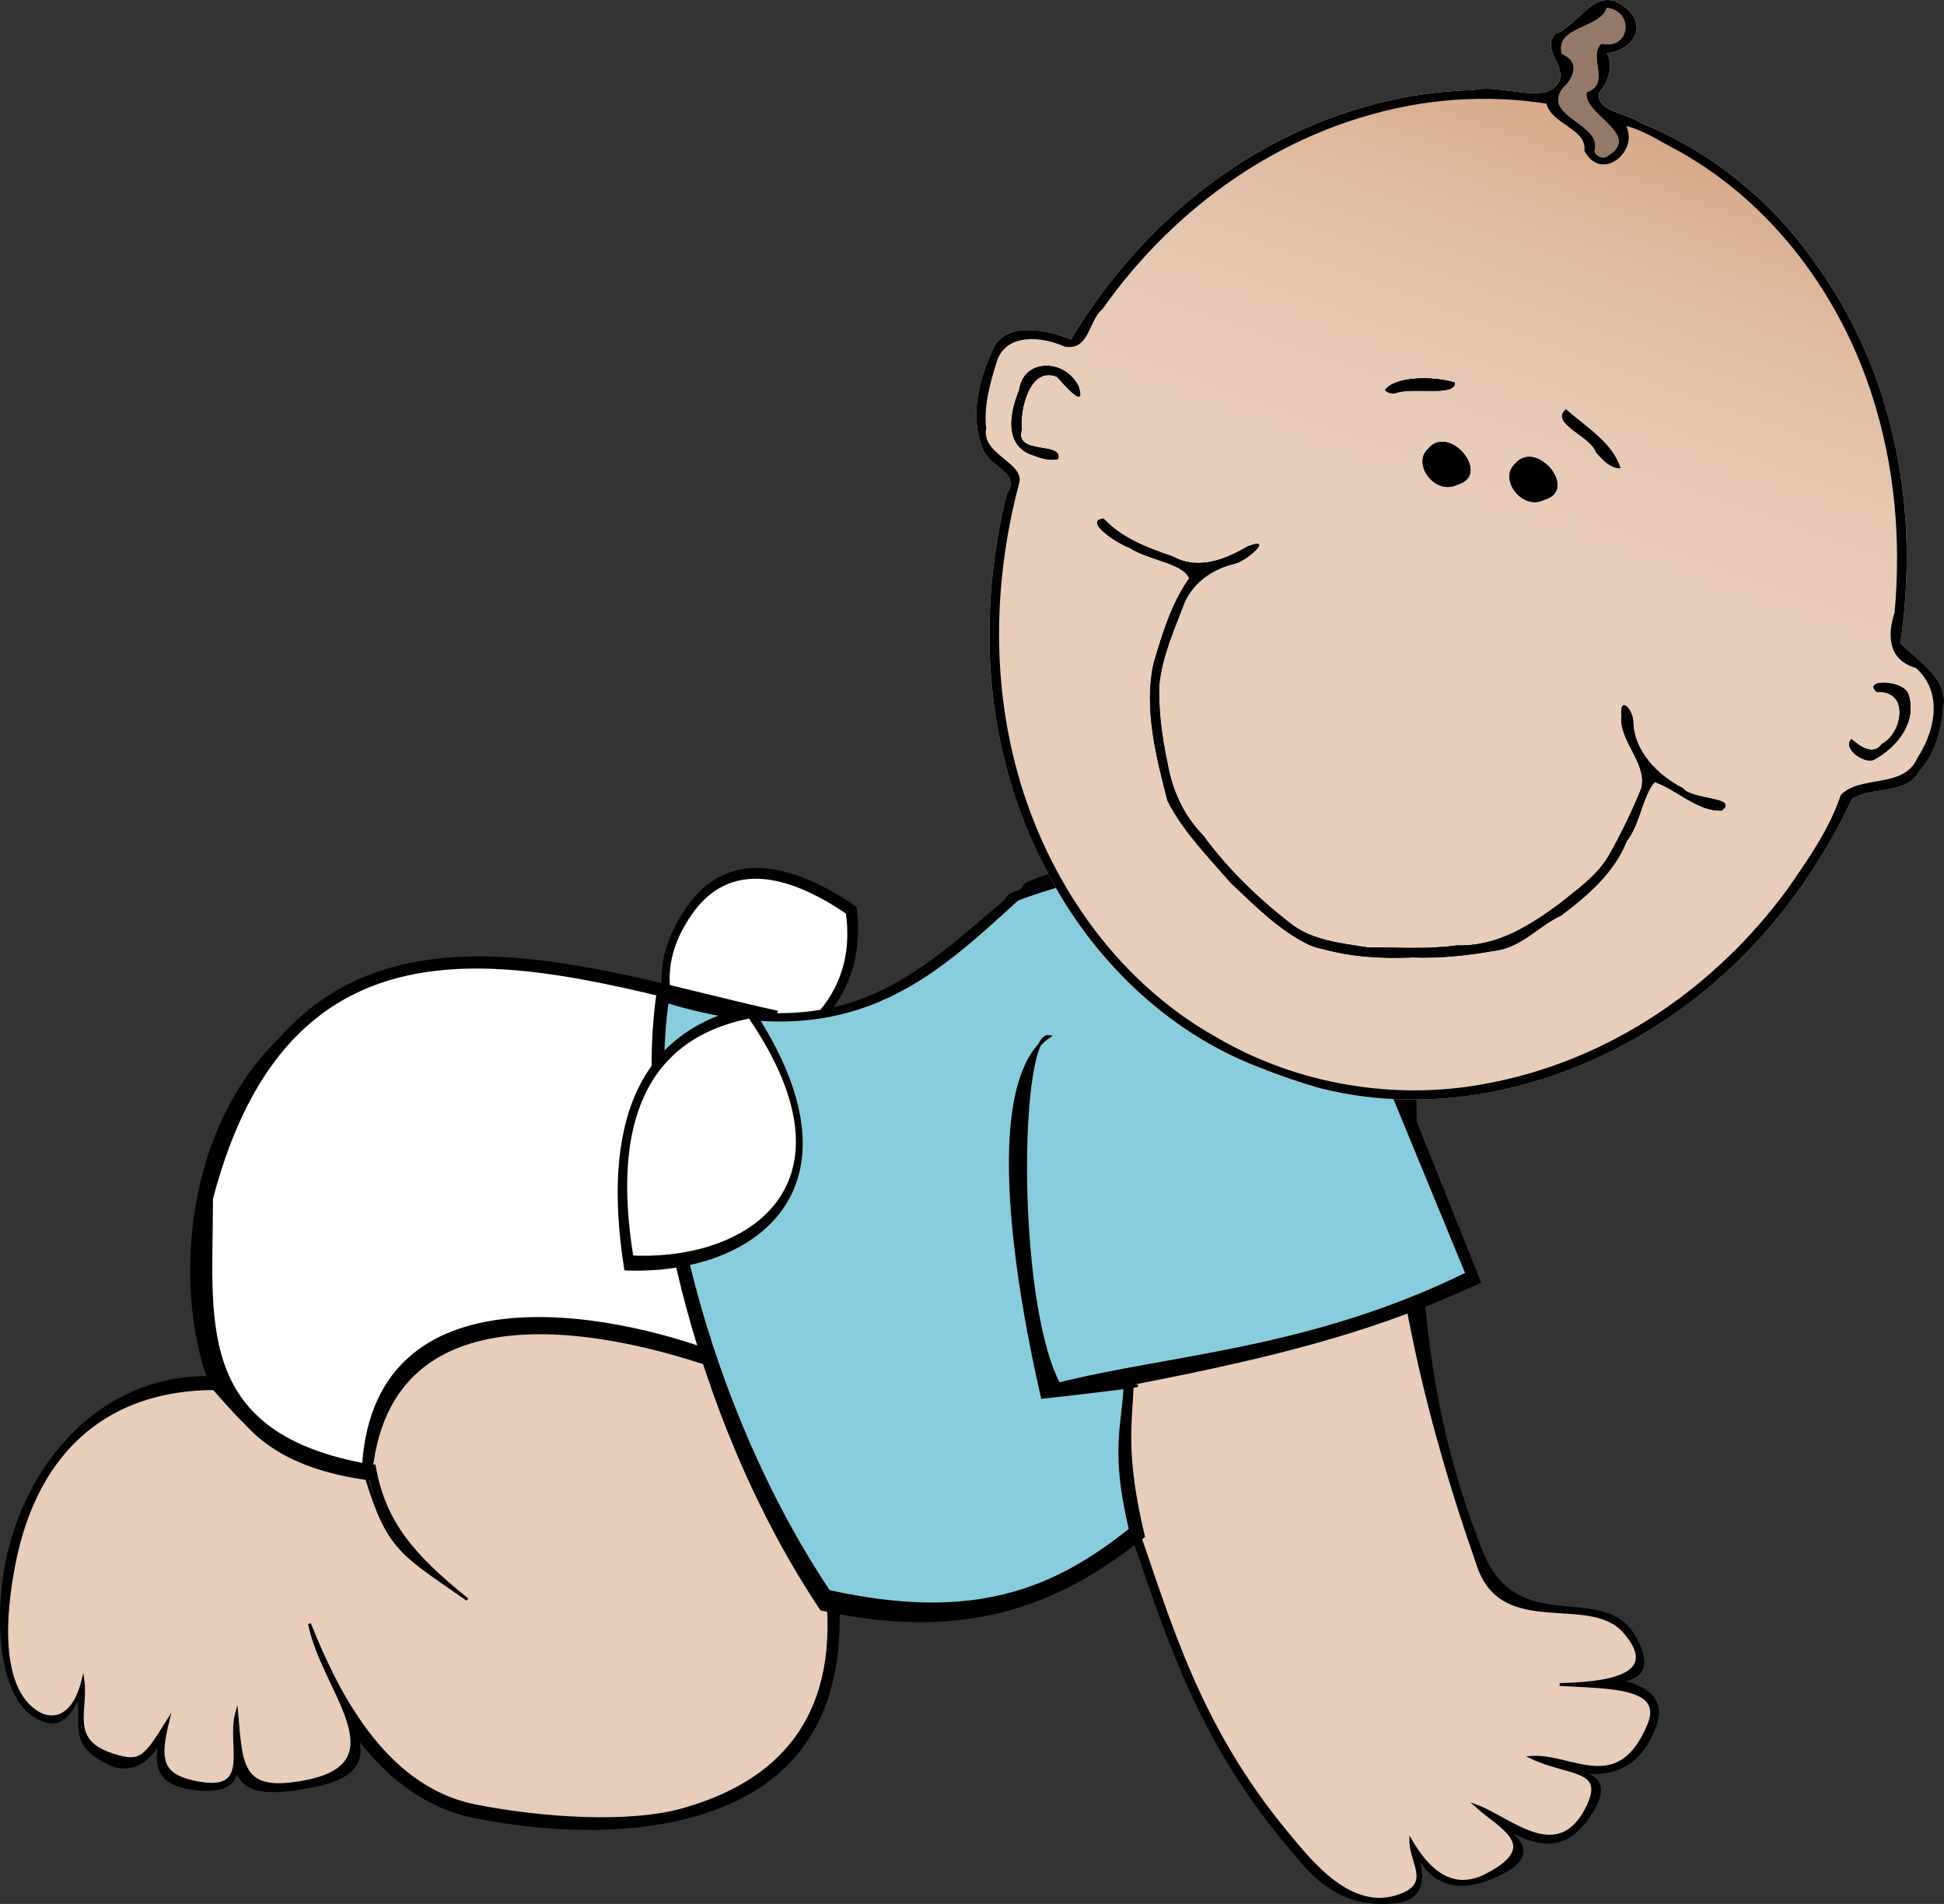 <svg version="1.1" xmlns="http://www.w3.org/2000/svg" xmlns:xlink="http://www.w3.org/1999/xlink" width="140" height="137.085" viewBox="0,0,140,137.085"><rect x="0" y="0" width="140" height="137.085" fill="#333333" stroke="none"/><defs><linearGradient x1="288.356" y1="114.626" x2="275.112" y2="151.563" gradientUnits="userSpaceOnUse" id="color-1"><stop offset="0" stop-color="#d19b75"/><stop offset="1" stop-color="#e8cdba" stop-opacity="0"/></linearGradient></defs><g transform="translate(-169.947,-111.51)"><g data-paper-data="{&quot;isPaintingLayer&quot;:true}" stroke-linecap="butt" stroke-linejoin="miter" stroke-miterlimit="10" stroke-dasharray="" stroke-dashoffset="0" style="mix-blend-mode: normal"><path d="M271.83,189.907c0.208,12.203 0.316,22.008 4.769,33.273c2.57,6.502 8.75,2.209 11.032,6.166c2.272,3.939 -2.135,3.365 -4.865,2.76c3.775,0.218 7.467,0.73 6.349,3.694c-2.089,5.54 -7.171,2.652 -10.39,1.989c3.555,1.593 7.975,0.577 5.87,4.11c-2.584,4.336 -5.672,1.218 -8.179,0.3c2.405,1.103 5.181,2.768 0.914,4.512c-2.419,0.989 -4.265,0.447 -5.326,-1.803c0.233,1.318 0.906,3.384 -1.85,3.563c-4.081,0.267 -5.807,-2.148 -7.634,-4.344c-6.655,-8.01 -8.754,-15.693 -11.334,-23.036c-7.061,6.015 -12.752,8.12 -20.882,6.131c0.286,9.021 -4.161,13.388 -10.9,15.124c-4.634,1.193 -10.125,0.977 -15.21,-0.026c-7.043,-1.391 -10.606,-8.505 -12.405,-12.993c1.685,4.705 7.751,9.399 0.659,10.775c-4.82,0.936 -6.099,0.061 -5.458,-4.224c-0.137,2.566 0.897,4.777 -2.831,4.43c-2.382,-0.222 -3.214,-1.14 -2.627,-3.622c-1.079,2.258 -2.745,2.268 -3.682,1.813c-2.943,-1.432 -1.917,-2.645 -2.227,-4.958c-0.936,2.25 -1.93,2.172 -2.933,1.65c-2.88,-1.501 -2.978,-7.404 -2.274,-11.039c1.395,-7.192 6.735,-13.421 14.365,-13.46c3.261,3.506 6.258,8.901 11.522,8.403c1.654,5.444 4.552,6.535 7.22,8.426c-3.369,-2.672 -6.196,-5.67 -6.921,-9.929c-6.207,2.119 -10.906,-3.857 -12.036,-8.124c-2.06,-7.781 -0.379,-18.365 6.621,-24.074c4.475,-3.649 14.184,-7.114 25.275,-2.407c12.782,3.859 21.537,0.592 27.382,-7.822c10.423,-4.579 24.425,1.734 27.984,14.743z" data-paper-data="{&quot;index&quot;:null}" fill="#000000" fill-rule="evenodd" stroke="#000000" stroke-width="0.211"/><path d="M219.405,176.798c2.915,-4.165 7.469,-3.257 12.224,0c1.014,7.465 -4.989,11.324 -10.722,12.315c-2.886,-3.202 -4.979,-7.343 -1.501,-12.315z" data-paper-data="{&quot;index&quot;:null}" fill="#000000" fill-rule="evenodd" stroke="none" stroke-width="0.204"/><path d="M269.744,190.252c0.202,11.814 2.809,23.026 6.702,34.091c1.785,5.069 7.999,1.799 10.49,4.663c2.927,3.365 -1.801,3.714 -4.663,3.788c3.657,0.21 7.575,0.124 6.411,2.913c-2.174,5.213 -5.527,2.133 -8.45,2.331c2.641,1.267 5.385,0.744 4.079,3.496c-2.093,4.418 -5.589,0.906 -8.018,0.018c1.795,1.603 4.71,2.837 0.765,4.93c-2.535,1.344 -4.271,-0.33 -5.511,-2.441c-0.018,1.564 1.583,3.088 -0.783,3.947c-3.518,1.279 -6.354,-2.352 -8.124,-4.479c-6.445,-7.757 -8.465,-15.261 -10.963,-22.371c-6.837,5.825 -14.273,7.171 -22.144,5.246c0.875,8.936 -3.561,13.523 -10.49,15.442c-3.745,1.038 -9.935,0.681 -14.859,-0.292c-6.821,-1.346 -10.204,-8.766 -11.948,-13.111c0.879,4.693 6.578,10.029 -0.29,11.363c-4.669,0.908 -4.616,-1.077 -4.954,-4.952c-0.679,2.415 1.334,6.019 -3.204,4.952c-2.258,-0.53 -2.431,-1.638 -1.75,-4.371c-1.681,2.692 -1.968,3.072 -3.908,2.47c-3.316,-1.032 -1.911,-3.143 -2.211,-5.383c-0.708,2.841 -2.278,2.925 -3.274,2.313c-2.866,-1.76 -2.38,-7.247 -1.679,-10.763c1.681,-8.424 6.99,-12.525 14.38,-12.564c2.884,3.259 3.832,4.563 10.988,6.411c1.601,5.272 2.625,5.505 7.267,8.777c-3.812,-3.068 -6.001,-5.491 -6.702,-9.617c-5.187,0.477 -10.561,-3.735 -11.655,-7.867c-1.995,-7.532 -0.367,-17.782 6.411,-23.309c4.332,-3.535 13.735,-6.892 24.476,-2.331c12.377,3.735 20.855,0.573 26.515,-7.575c10.092,-4.434 23.652,1.679 27.097,14.278z" data-paper-data="{&quot;index&quot;:null}" fill="#e8cdba" fill-rule="evenodd" stroke="#000000" stroke-width="0.204"/><path d="M219.813,177.286c2.635,-3.737 6.751,-2.921 11.053,0c0.916,6.7 -4.512,10.162 -9.694,11.051c-2.611,-2.872 -4.504,-6.588 -1.358,-11.051z" data-paper-data="{&quot;index&quot;:null}" fill="#ffffff" fill-rule="evenodd" stroke="none" stroke-width="0.204"/><path d="M223.201,210.546c-8.43,-3.239 -25.481,-7.282 -26.585,7.451c-13.025,-1.675 -12.062,-11.183 -12.085,-20.139c6.49,-24.729 26.148,-16.829 41.289,-13.494c-4.189,6.686 -5.407,15.201 -2.619,26.183z" data-paper-data="{&quot;index&quot;:null}" fill="#000000" fill-rule="evenodd" stroke="#000000" stroke-width="0.212"/><path d="M221.778,208.955c-8.042,-3.088 -24.692,-6.168 -25.744,7.883c-12.23,-2.372 -10.729,-10.474 -10.751,-19.016c6.19,-23.584 24.941,-16.05 39.379,-12.87c-3.996,6.378 -5.544,13.531 -2.884,24.003z" data-paper-data="{&quot;index&quot;:null}" fill="#ffffff" fill-rule="evenodd" stroke="none" stroke-width="0.204"/><path d="M270.927,189.66l5.691,14.206c-7.104,3.29 -13.878,5.195 -25.024,7.335c-0.114,2.886 -0.612,5.005 0.814,10.973c-5.666,4.522 -12.336,7.74 -23.37,5.285c-9.319,-13.908 -13.484,-33.042 -11.803,-44.505c13.794,4.2 18.455,-1.122 25.64,-7.139c10.084,-3.869 19.585,-3.284 28.053,13.845z" data-paper-data="{&quot;index&quot;:null}" fill="#000000" fill-rule="evenodd" stroke="none" stroke-width="0.204"/><path d="M270.156,190.029l5.43,13.184c-11.204,5.501 -21.259,5.911 -29.391,7.94c-3.196,-6.125 -2.925,-25.373 -0.698,-25.018c-5.015,3.484 -2.046,19.162 -0.485,25.979c4.508,-0.485 8.654,-1.036 5.95,-0.757c-0.11,2.751 -0.973,4.581 0.388,10.276c-5.405,4.314 -11.185,6.802 -21.714,4.459c-8.891,-13.268 -13.235,-31.525 -11.632,-42.461c13.162,4.006 19.087,-1.809 25.204,-7.367c9.621,-3.692 18.871,-2.576 26.95,13.766z" data-paper-data="{&quot;index&quot;:null}" fill="#87cdde" fill-rule="evenodd" stroke="#000000" stroke-width="0.204"/><path d="M215.01,202.869c-1.67,-10.592 1.081,-17.143 8.989,-18.787c8.809,13.203 0.008,19.165 -8.989,18.787z" data-paper-data="{&quot;index&quot;:null}" fill="#000000" fill-rule="evenodd" stroke="#000000" stroke-width="0.222"/><path d="M215.548,201.908c-1.548,-9.619 1.001,-15.567 8.336,-17.062c8.169,11.991 0.008,17.406 -8.336,17.062z" data-paper-data="{&quot;index&quot;:null}" fill="#fffffe" fill-rule="evenodd" stroke="none" stroke-width="0.204"/><g data-paper-data="{&quot;index&quot;:null}" fill-rule="nonzero" stroke="none" stroke-width="1"><path d="M265.084,189.879c-1.478,-0.423 -2.94,-0.913 -4.369,-1.49c-6.871,-2.583 -12.239,-8.05 -15.376,-14.148c-4.595,-8.636 -5.054,-18.412 -2.882,-27.178c1.073,-1.518 -1.254,-1.879 -1.752,-3.268c-0.924,-2.368 -0.27,-4.882 0.694,-7c0.77,-2.147 3.779,-1.63 5.673,-0.836c1.599,-2.673 3.513,-5.171 5.722,-7.421c5.803,-5.992 14.035,-10.284 23.223,-10.548c1.781,-0.405 4.355,0.7 5.666,-0.022c1.822,-1.284 -0.902,-2.609 0.261,-4.011c1.708,-0.56 2.857,-3.586 4.945,-1.985c1.859,1.359 0.639,3.175 -1.21,3.36c0.431,0.859 0.173,2.003 -0.546,2.797c-0.405,1.385 2.022,1.549 2.964,2.224c4.98,2.014 9.271,5.501 12.285,9.701c6.174,8.265 7.814,18.512 6.416,27.764c1.05,1.112 3.568,2.564 3.09,4.676c-0.13,1.602 -0.6,3.319 -1.693,4.507c-0.973,1.81 -3.412,1.069 -4.886,2.05c-3.211,6.848 -8.292,12.937 -15.107,16.944c-6.562,3.887 -14.947,5.916 -23.118,3.883z" fill="#e8cdba"/><path d="M265.084,189.879c-1.478,-0.423 -2.94,-0.913 -4.369,-1.49c-6.871,-2.583 -12.239,-8.05 -15.376,-14.148c-4.595,-8.636 -5.054,-18.412 -2.882,-27.178c1.073,-1.518 -1.254,-1.879 -1.752,-3.268c-0.924,-2.368 -0.27,-4.882 0.694,-7c0.77,-2.147 3.779,-1.63 5.673,-0.836c1.599,-2.673 3.513,-5.171 5.722,-7.421c5.803,-5.992 14.035,-10.284 23.223,-10.548c1.781,-0.405 4.355,0.7 5.666,-0.022c1.822,-1.284 -0.902,-2.609 0.261,-4.011c1.708,-0.56 2.857,-3.586 4.945,-1.985c1.859,1.359 0.639,3.175 -1.21,3.36c0.431,0.859 0.173,2.003 -0.546,2.797c-0.405,1.385 2.022,1.549 2.964,2.224c4.98,2.014 9.271,5.501 12.285,9.701c6.174,8.265 7.814,18.512 6.416,27.764c1.05,1.112 3.568,2.564 3.09,4.676c-0.13,1.602 -0.6,3.319 -1.693,4.507c-0.973,1.81 -3.412,1.069 -4.886,2.05c-3.211,6.848 -8.292,12.937 -15.107,16.944c-6.562,3.887 -14.947,5.916 -23.118,3.883z" fill="url(#color-1)"/><path d="M265.084,189.879c-1.478,-0.423 -2.94,-0.913 -4.369,-1.49c-6.871,-2.583 -12.239,-8.05 -15.376,-14.148c-4.595,-8.636 -5.054,-18.412 -2.882,-27.178c1.073,-1.518 -1.254,-1.879 -1.752,-3.268c-0.924,-2.368 -0.27,-4.882 0.694,-7c0.77,-2.147 3.779,-1.63 5.673,-0.836c1.599,-2.673 3.513,-5.171 5.722,-7.421c5.803,-5.992 14.035,-10.284 23.223,-10.548c1.781,-0.405 4.355,0.7 5.666,-0.022c1.822,-1.284 -0.902,-2.609 0.261,-4.011c1.708,-0.56 2.857,-3.586 4.945,-1.985c1.859,1.359 0.639,3.175 -1.21,3.36c0.431,0.859 0.173,2.003 -0.546,2.797c-0.405,1.385 2.022,1.549 2.964,2.224c4.98,2.014 9.271,5.501 12.285,9.701c6.174,8.265 7.814,18.512 6.416,27.764c1.05,1.112 3.568,2.564 3.09,4.676c-0.13,1.602 -0.6,3.319 -1.693,4.507c-0.973,1.81 -3.412,1.069 -4.886,2.05c-3.211,6.848 -8.292,12.937 -15.107,16.944c-6.562,3.887 -14.947,5.916 -23.118,3.883zM257.573,186.205c5.811,3.411 12.807,4.525 19.156,3.372c9.213,-1.63 16.871,-7.122 21.934,-14.036c1.488,-2.141 3.028,-4.329 3.855,-6.796c1.424,-1.46 4.563,-0.43 5.513,-2.665c1.193,-1.809 1.938,-4.642 -0.097,-6.473c-2.083,-0.594 -2.048,-2.445 -1.544,-4.003c0.468,-5.169 0.035,-10.53 -1.641,-15.68c-2.245,-6.986 -7.011,-13.728 -14.022,-17.604c-1.191,-0.604 -2.412,-1.44 -3.666,-1.74c0.909,1.847 -1.782,4.091 -3.011,1.791c0.208,-1.587 -2.363,-1.897 -2.727,-3.399c-3.03,-0.471 -6.097,-0.449 -9.041,-0c-9.755,1.544 -17.77,7.454 -22.948,14.804c-1.003,0.818 -0.932,3.011 -2.708,2.69c-1.747,-0.77 -4.157,-0.93 -4.854,0.963c-0.492,1.572 -0.999,3.225 -0.805,4.933c-0.34,1.823 2.585,2.409 2.41,3.811c-1.803,6.724 -2.089,13.996 -0.135,21.024c2.076,7.463 6.882,14.85 14.329,19.008zM265.149,179.824c-0.324,-0.065 -0.643,-0.166 -0.949,-0.293c-2.175,-1.069 -3.885,-2.823 -5.602,-4.435c-1.642,-1.885 -3.456,-3.733 -4.569,-5.921c-0.84,-3.244 -1.71,-6.66 -1.011,-9.881c0.628,-2.13 1.279,-4.306 2.568,-6.146c-0.424,-1.098 -3.057,-1.336 -4.295,-2.203c-0.728,-0.2 -3.4,-1.934 -1.866,-2.098c1.288,1.398 3.167,2.113 4.954,2.718c1.942,1.058 3.879,0.171 5.462,-0.733c1.918,-0.724 -0.179,1.129 -1.005,1.271c-1.611,0.395 -2.889,1.32 -3.56,2.739c-0.737,1.935 -1.634,3.888 -1.843,5.995c-0.057,1.845 0.185,3.722 0.585,5.564c0.334,1.933 1.11,3.77 2.602,5.29c1.714,2.341 3.833,4.409 6.176,6.238c1.577,1.296 3.688,1.481 5.613,1.791c2.159,-0.008 4.332,0.16 6.455,-0.143c2.895,0.1 5.272,-1.444 7.349,-2.969c1.335,-1.082 2.786,-2.058 3.624,-3.557c0.874,-1.524 1.63,-3.122 2.299,-4.741c0.506,-1.794 -1.582,-3.389 -1.424,-5.243c-0.133,-1.587 0.882,-0.406 0.857,0.466c0.056,1.998 1.677,3.776 3.581,4.727c0.599,0.85 4.08,0.626 2.782,1.613c-1.758,0.059 -3.178,-1.48 -4.812,-2.055c-0.853,0.897 -1.055,3.022 -2.021,4.246c-0.882,2.257 -2.784,3.901 -4.724,5.363c-1.662,0.771 -2.828,2.294 -4.785,2.538c-1.943,0.338 -3.89,0.556 -5.908,0.481c-2.176,0.1 -4.374,-0.028 -6.534,-0.621zM246.145,144.564c-0.556,0.133 -1.161,-0.029 -1.701,-0.241c-2.321,-0.666 -1.713,-3.253 -1.099,-4.72c0.273,-2.257 3.267,-2.335 4.289,-0.251c0.543,1.749 -1.109,-0.222 -1.564,-0.711c-1.941,-0.812 -2.708,2.361 -2.531,3.759c-0.619,1.94 3.023,0.861 2.607,2.165zM304.924,166.202c-0.693,0.361 -2.347,-0.827 -1.638,-1.482c0.361,0.3 1.481,1.35 2.187,0.349c1.444,-0.703 2.089,-3.866 -0.373,-3.741c-1.073,-0.925 1.952,-0.893 2.286,0.18c0.63,1.969 -0.769,3.76 -2.462,4.694zM272.778,143.839c1.541,-1.89 4.653,1.893 2.101,2.574c-1.552,0.782 -3.274,-1.471 -2.101,-2.574zM279.037,144.926c1.541,-1.89 4.653,1.893 2.101,2.574c-1.552,0.782 -3.274,-1.471 -2.101,-2.574zM269.692,139.585c0.738,-0.998 3.501,-1.007 5.032,-0.531c0.066,1.054 -3.107,0.298 -4.271,0.764c-0.252,0.055 -0.595,-0.011 -0.761,-0.233zM284.888,144.076c-0.362,-1.161 -3.371,-2.09 -2.163,-3.093c1.415,1.263 3.368,2.411 3.918,4.236c-0.76,0.009 -1.31,-0.634 -1.755,-1.143zM285.656,122.787c2.678,-1.579 -1.73,-3.002 -1.449,-4.632c1.79,-0.617 0.07,-2.567 1.056,-3.495c2.082,0.453 2.417,-2.323 0.394,-2.587c-0.404,1.486 -3.816,1.347 -3.215,3.333c1.353,0.557 0.83,1.736 0.063,2.444c-1.587,2.055 2.917,2.57 2.273,4.537c0.093,0.358 0.546,0.577 0.878,0.401z" fill="#000000"/><path d="M265.149,179.824c-0.324,-0.065 -0.643,-0.166 -0.949,-0.293c-2.175,-1.069 -3.885,-2.823 -5.602,-4.435c-1.642,-1.885 -3.456,-3.733 -4.569,-5.921c-0.84,-3.244 -1.71,-6.66 -1.011,-9.881c0.628,-2.13 1.279,-4.306 2.568,-6.146c-0.424,-1.098 -3.057,-1.336 -4.295,-2.203c-0.728,-0.2 -3.4,-1.934 -1.866,-2.098c1.288,1.398 3.167,2.113 4.954,2.718c1.942,1.058 3.879,0.171 5.462,-0.733c1.918,-0.724 -0.179,1.129 -1.005,1.271c-1.611,0.395 -2.889,1.32 -3.56,2.739c-0.737,1.935 -1.634,3.888 -1.843,5.995c-0.057,1.845 0.185,3.722 0.585,5.564c0.334,1.933 1.11,3.77 2.602,5.29c1.714,2.341 3.833,4.409 6.176,6.238c1.577,1.296 3.688,1.481 5.613,1.791c2.159,-0.008 4.332,0.16 6.455,-0.143c2.895,0.1 5.272,-1.444 7.349,-2.969c1.335,-1.082 2.786,-2.058 3.624,-3.557c0.874,-1.524 1.63,-3.122 2.299,-4.741c0.506,-1.794 -1.582,-3.389 -1.424,-5.243c-0.133,-1.587 0.882,-0.406 0.857,0.466c0.056,1.998 1.677,3.776 3.581,4.727c0.599,0.85 4.08,0.626 2.782,1.613c-1.758,0.059 -3.178,-1.48 -4.812,-2.055c-0.853,0.897 -1.055,3.022 -2.021,4.246c-0.882,2.257 -2.784,3.901 -4.724,5.363c-1.662,0.771 -2.828,2.294 -4.785,2.538c-1.943,0.338 -3.89,0.556 -5.908,0.481c-2.176,0.1 -4.374,-0.028 -6.534,-0.621z" fill="#000000"/><path d="M246.145,144.564c-0.556,0.133 -1.161,-0.029 -1.701,-0.241c-2.321,-0.666 -1.713,-3.253 -1.099,-4.72c0.273,-2.257 3.267,-2.335 4.289,-0.251c0.543,1.749 -1.109,-0.222 -1.564,-0.711c-1.941,-0.812 -2.708,2.361 -2.531,3.759c-0.619,1.94 3.023,0.861 2.607,2.165z" fill="#000000"/><path d="M304.924,166.202c-0.693,0.361 -2.347,-0.827 -1.638,-1.482c0.361,0.3 1.481,1.35 2.187,0.349c1.444,-0.703 2.089,-3.866 -0.373,-3.741c-1.073,-0.925 1.952,-0.893 2.286,0.18c0.63,1.969 -0.769,3.76 -2.462,4.694z" fill="#000000"/><path d="M272.778,143.839c1.541,-1.89 4.653,1.893 2.101,2.574c-1.552,0.782 -3.274,-1.471 -2.101,-2.574z" fill="#000000"/><path d="M279.037,144.926c1.541,-1.89 4.653,1.893 2.101,2.574c-1.552,0.782 -3.274,-1.471 -2.101,-2.574z" fill="#000000"/><path d="M269.692,139.585c0.738,-0.998 3.501,-1.007 5.032,-0.531c0.066,1.054 -3.107,0.298 -4.271,0.764c-0.252,0.055 -0.595,-0.011 -0.761,-0.233z" fill="#000000"/><path d="M284.888,144.076c-0.362,-1.161 -3.371,-2.09 -2.163,-3.093c1.415,1.263 3.368,2.411 3.918,4.236c-0.76,0.009 -1.31,-0.634 -1.755,-1.143z" fill="#000000"/><path d="M284.777,122.385c0.644,-1.967 -3.86,-2.482 -2.273,-4.537c0.767,-0.708 1.29,-1.887 -0.063,-2.444c-0.601,-1.985 2.811,-1.847 3.215,-3.333c2.023,0.264 1.688,3.041 -0.394,2.587c-0.986,0.928 0.734,2.878 -1.056,3.495c-0.281,1.63 4.127,3.053 1.449,4.632c-0.332,0.176 -0.786,-0.044 -0.878,-0.401z" fill="#947968"/></g></g></g></svg>